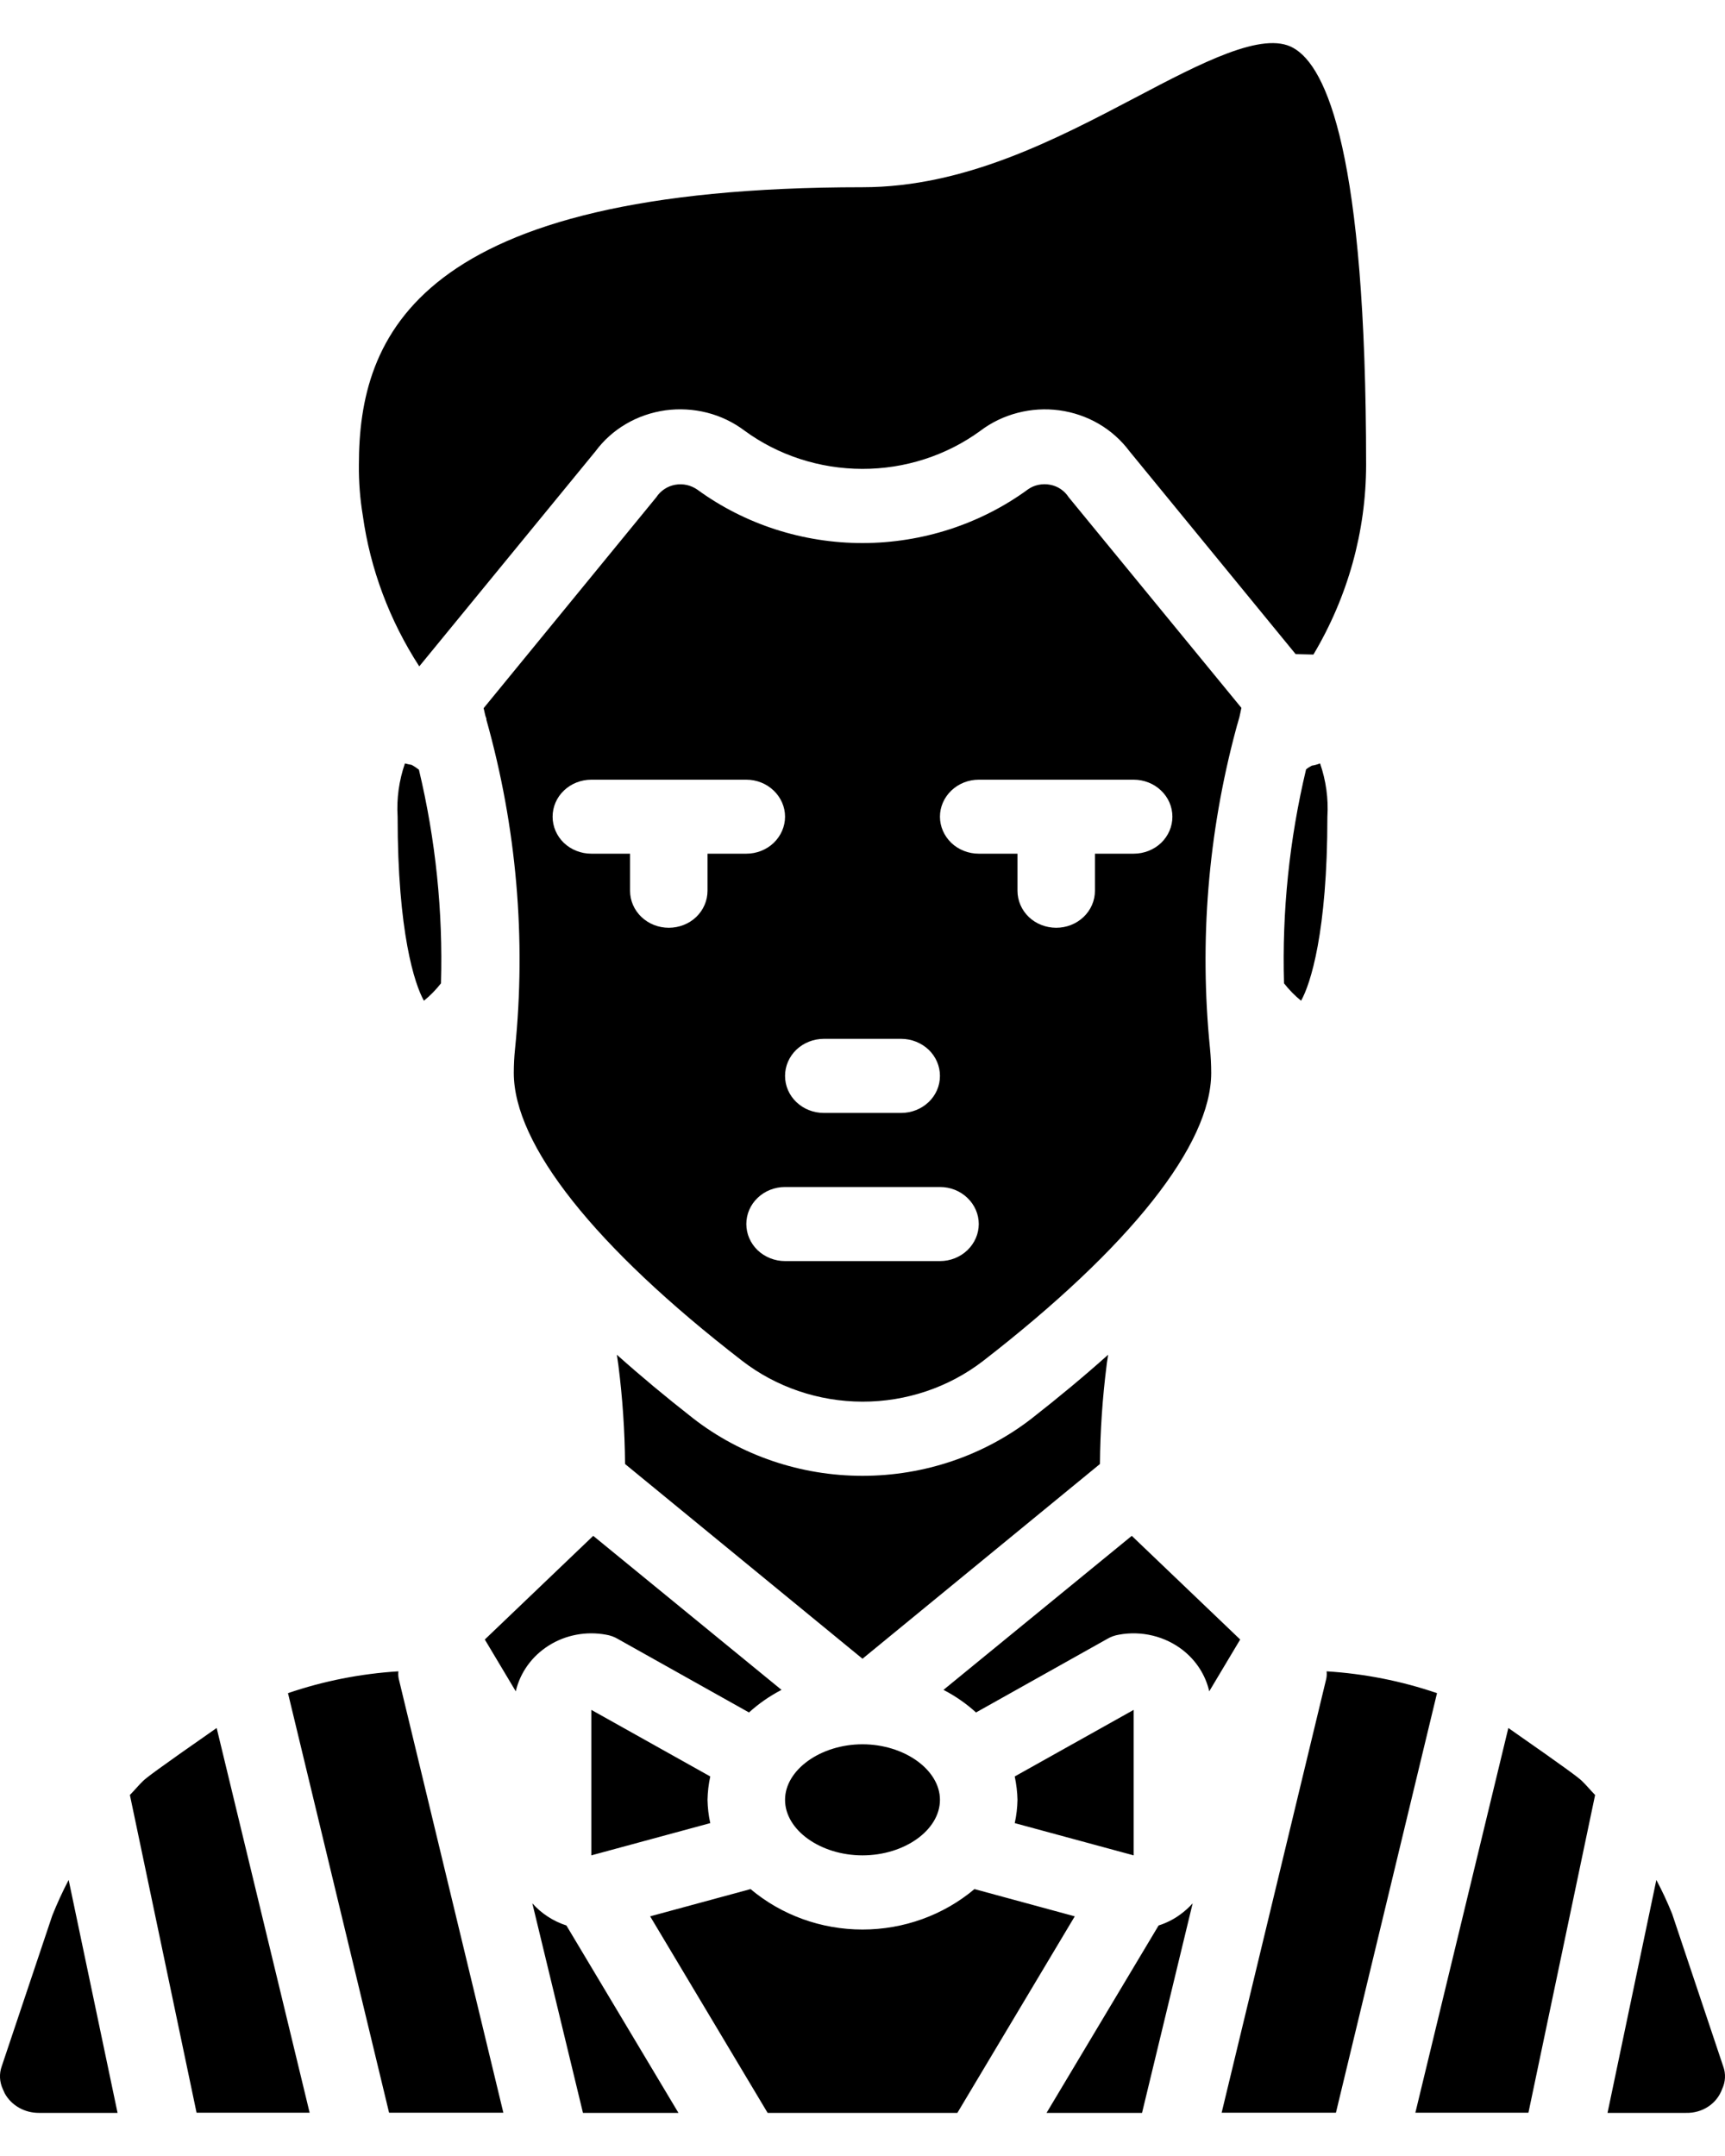 <svg
  width="20"
  height="25"
  viewBox="0 0 20 25"
  fill="none"
  xmlns="http://www.w3.org/2000/svg"
>
  <style>
    path {
      fill: black;
    }
    @media (prefers-color-scheme: dark) {
      path {
        fill: white;
      }
    }
  </style>
  <path
    d="M19.967 24.223C19.937 24.306 19.881 24.378 19.806 24.427C19.731 24.477 19.641 24.502 19.549 24.5H18.638L19.204 21.799C19.272 21.927 19.333 22.058 19.387 22.192L19.979 23.96C20.011 24.046 20.006 24.14 19.967 24.223ZM0.033 24.225C-0.006 24.141 -0.011 24.047 0.02 23.96L0.606 22.212C0.662 22.072 0.725 21.934 0.796 21.799L1.363 24.5H0.451C0.369 24.5 0.29 24.48 0.22 24.44C0.15 24.4 0.093 24.343 0.055 24.274C0.047 24.258 0.04 24.242 0.033 24.225ZM6.172 22.07C6.277 22.188 6.413 22.277 6.567 22.327L7.866 24.5H6.759L6.172 22.07ZM7.538 22.221L8.702 21.905C9.061 22.207 9.522 22.374 10 22.374C10.478 22.374 10.939 22.207 11.298 21.905L12.461 22.221L11.1 24.5H8.9L7.538 22.221ZM13.433 22.327C13.524 22.298 13.609 22.255 13.685 22.199C13.737 22.161 13.785 22.118 13.828 22.07L13.241 24.5H12.134L13.433 22.327ZM11.963 16.447C11.408 16.878 10.715 17.113 10 17.113C9.285 17.113 8.592 16.878 8.037 16.447C7.714 16.194 7.426 15.954 7.152 15.709C7.157 15.752 7.166 15.795 7.17 15.833C7.218 16.212 7.244 16.594 7.247 16.976L10 19.234L12.753 16.976C12.756 16.594 12.782 16.212 12.83 15.833C12.834 15.79 12.843 15.752 12.848 15.709C12.574 15.954 12.286 16.194 11.963 16.447ZM2.512 20.037C1.803 20.531 1.695 20.616 1.659 20.651C1.605 20.703 1.556 20.763 1.506 20.814L2.279 24.498H3.59L2.512 20.037ZM8.235 20.599L6.856 19.827V21.514L8.235 21.14C8.215 21.052 8.205 20.961 8.203 20.87C8.205 20.779 8.215 20.689 8.235 20.599ZM8.235 20.599L6.856 19.827V21.514L8.235 21.14C8.215 21.052 8.205 20.961 8.203 20.87C8.205 20.779 8.215 20.689 8.235 20.599ZM4.619 19.38C4.182 19.407 3.751 19.492 3.339 19.633L4.511 24.498H5.836L4.623 19.466C4.617 19.438 4.616 19.409 4.619 19.38ZM8.235 20.599L6.856 19.827V21.514L8.235 21.14C8.215 21.052 8.205 20.961 8.203 20.87C8.205 20.779 8.215 20.689 8.235 20.599ZM8.235 20.599L6.856 19.827V21.514L8.235 21.14C8.215 21.052 8.205 20.961 8.203 20.87C8.205 20.779 8.215 20.689 8.235 20.599ZM10 20.226C9.515 20.226 9.102 20.522 9.102 20.87C9.102 21.222 9.515 21.514 10 21.514C10.485 21.514 10.898 21.222 10.898 20.87C10.898 20.522 10.485 20.226 10 20.226ZM15.381 19.38C15.384 19.409 15.383 19.438 15.377 19.466L14.164 24.498H15.489L16.661 19.633C16.249 19.492 15.818 19.407 15.381 19.38ZM18.341 20.651C18.305 20.616 18.197 20.531 17.488 20.037L16.41 24.498H17.721L18.494 20.814C18.444 20.763 18.395 20.703 18.341 20.651ZM10 20.226C9.515 20.226 9.102 20.522 9.102 20.87C9.102 21.222 9.515 21.514 10 21.514C10.485 21.514 10.898 21.222 10.898 20.87C10.898 20.522 10.485 20.226 10 20.226ZM10 20.226C9.515 20.226 9.102 20.522 9.102 20.87C9.102 21.222 9.515 21.514 10 21.514C10.485 21.514 10.898 21.222 10.898 20.87C10.898 20.522 10.485 20.226 10 20.226ZM11.765 20.599C11.784 20.689 11.795 20.779 11.797 20.87C11.795 20.961 11.785 21.052 11.765 21.14L13.144 21.514V19.827L11.765 20.599ZM10 20.226C9.515 20.226 9.102 20.522 9.102 20.87C9.102 21.222 9.515 21.514 10 21.514C10.485 21.514 10.898 21.222 10.898 20.87C10.898 20.522 10.485 20.226 10 20.226ZM10 20.226C9.515 20.226 9.102 20.522 9.102 20.87C9.102 21.222 9.515 21.514 10 21.514C10.485 21.514 10.898 21.222 10.898 20.87C10.898 20.522 10.485 20.226 10 20.226ZM8.235 20.599L6.856 19.827V21.514L8.235 21.14C8.215 21.052 8.205 20.961 8.203 20.87C8.205 20.779 8.215 20.689 8.235 20.599ZM13.122 17.809L10.939 19.595C11.076 19.666 11.203 19.754 11.316 19.857L12.834 19.006C12.877 18.98 12.924 18.963 12.973 18.955C13.103 18.931 13.237 18.935 13.365 18.966C13.493 18.997 13.613 19.055 13.715 19.135C13.87 19.257 13.978 19.425 14.02 19.612L14.379 19.011L13.122 17.809ZM15.305 8.852C15.275 8.864 15.243 8.873 15.21 8.878C15.187 8.89 15.164 8.904 15.143 8.921C14.949 9.734 14.863 10.568 14.887 11.402C14.945 11.476 15.011 11.544 15.085 11.604C15.192 11.415 15.39 10.814 15.39 9.47C15.403 9.261 15.374 9.051 15.305 8.852ZM14.995 0.556C14.644 0.355 13.93 0.728 13.171 1.128C12.241 1.617 11.186 2.171 10 2.171C4.826 2.171 4.161 3.893 4.161 5.391C4.159 5.587 4.174 5.782 4.206 5.975C4.292 6.597 4.516 7.194 4.861 7.727L6.905 5.232C6.999 5.105 7.119 4.997 7.258 4.916C7.397 4.834 7.552 4.781 7.714 4.758C7.875 4.736 8.039 4.745 8.197 4.785C8.355 4.825 8.502 4.896 8.63 4.992C9.022 5.28 9.503 5.436 9.997 5.437C10.491 5.438 10.972 5.283 11.366 4.996C11.493 4.899 11.641 4.828 11.799 4.787C11.957 4.746 12.121 4.736 12.283 4.758C12.445 4.78 12.601 4.834 12.74 4.915C12.88 4.997 13 5.105 13.095 5.232L15.022 7.585L15.228 7.59C15.627 6.92 15.838 6.162 15.839 5.391C15.839 1.789 15.381 0.771 14.995 0.556ZM4.857 8.925C4.83 8.904 4.802 8.885 4.772 8.869C4.746 8.865 4.72 8.859 4.695 8.852C4.626 9.051 4.597 9.261 4.61 9.47C4.61 10.814 4.808 11.415 4.915 11.604C4.989 11.544 5.055 11.476 5.113 11.402C5.137 10.569 5.051 9.737 4.857 8.925ZM12.39 5.765C12.366 5.728 12.335 5.696 12.298 5.671C12.261 5.646 12.219 5.629 12.175 5.621C12.13 5.612 12.085 5.613 12.04 5.622C11.996 5.631 11.954 5.649 11.918 5.675C11.368 6.077 10.695 6.296 10.003 6.297C9.311 6.298 8.637 6.08 8.087 5.679C8.05 5.653 8.008 5.634 7.964 5.624C7.92 5.614 7.873 5.613 7.829 5.621C7.784 5.629 7.741 5.646 7.704 5.671C7.666 5.696 7.634 5.728 7.61 5.765L5.607 8.212C5.612 8.229 5.616 8.251 5.621 8.272C5.625 8.293 5.631 8.313 5.639 8.332V8.345C5.989 9.589 6.102 10.884 5.971 12.167C5.962 12.253 5.957 12.347 5.957 12.441C5.957 13.274 6.896 14.459 8.603 15.778C8.998 16.084 9.491 16.252 9.999 16.253C10.508 16.254 11.001 16.087 11.397 15.782C13.104 14.459 14.043 13.274 14.043 12.441C14.043 12.347 14.038 12.253 14.029 12.158C13.904 10.917 14.006 9.665 14.33 8.457C14.335 8.444 14.339 8.418 14.348 8.393L14.37 8.315C14.379 8.281 14.384 8.246 14.393 8.208L12.39 5.765ZM9.551 12.046H10.449C10.568 12.046 10.682 12.092 10.767 12.172C10.851 12.253 10.898 12.362 10.898 12.476C10.898 12.59 10.851 12.699 10.767 12.779C10.682 12.86 10.568 12.905 10.449 12.905H9.551C9.432 12.905 9.317 12.86 9.233 12.779C9.149 12.699 9.102 12.59 9.102 12.476C9.102 12.362 9.149 12.253 9.233 12.172C9.317 12.092 9.432 12.046 9.551 12.046ZM8.203 9.899V10.329C8.203 10.443 8.156 10.552 8.072 10.633C7.988 10.713 7.873 10.758 7.754 10.758C7.635 10.758 7.521 10.713 7.437 10.633C7.352 10.552 7.305 10.443 7.305 10.329V9.899H6.856C6.737 9.899 6.622 9.854 6.538 9.774C6.454 9.693 6.407 9.584 6.407 9.47C6.407 9.356 6.454 9.247 6.538 9.167C6.622 9.086 6.737 9.041 6.856 9.041H8.653C8.772 9.041 8.886 9.086 8.97 9.167C9.054 9.247 9.102 9.356 9.102 9.47C9.102 9.584 9.054 9.693 8.97 9.774C8.886 9.854 8.772 9.899 8.653 9.899H8.203ZM10.898 14.623H9.102C8.983 14.623 8.868 14.577 8.784 14.497C8.7 14.416 8.653 14.307 8.653 14.193C8.653 14.079 8.7 13.97 8.784 13.89C8.868 13.809 8.983 13.764 9.102 13.764H10.898C11.018 13.764 11.132 13.809 11.216 13.89C11.3 13.97 11.348 14.079 11.348 14.193C11.348 14.307 11.3 14.416 11.216 14.497C11.132 14.577 11.018 14.623 10.898 14.623ZM13.144 9.899H12.695V10.329C12.695 10.443 12.648 10.552 12.563 10.633C12.479 10.713 12.365 10.758 12.246 10.758C12.127 10.758 12.012 10.713 11.928 10.633C11.844 10.552 11.797 10.443 11.797 10.329V9.899H11.348C11.229 9.899 11.114 9.854 11.03 9.774C10.946 9.693 10.898 9.584 10.898 9.47C10.898 9.356 10.946 9.247 11.03 9.167C11.114 9.086 11.229 9.041 11.348 9.041H13.144C13.263 9.041 13.378 9.086 13.462 9.167C13.546 9.247 13.593 9.356 13.593 9.47C13.593 9.584 13.546 9.693 13.462 9.774C13.378 9.854 13.263 9.899 13.144 9.899ZM6.878 17.809L5.621 19.011L5.98 19.612C6.03 19.394 6.168 19.203 6.364 19.08C6.559 18.957 6.797 18.913 7.026 18.955C7.076 18.963 7.123 18.98 7.166 19.006L8.684 19.857C8.797 19.754 8.924 19.666 9.061 19.595L6.878 17.809Z"
    fill="white"
  />
</svg>
